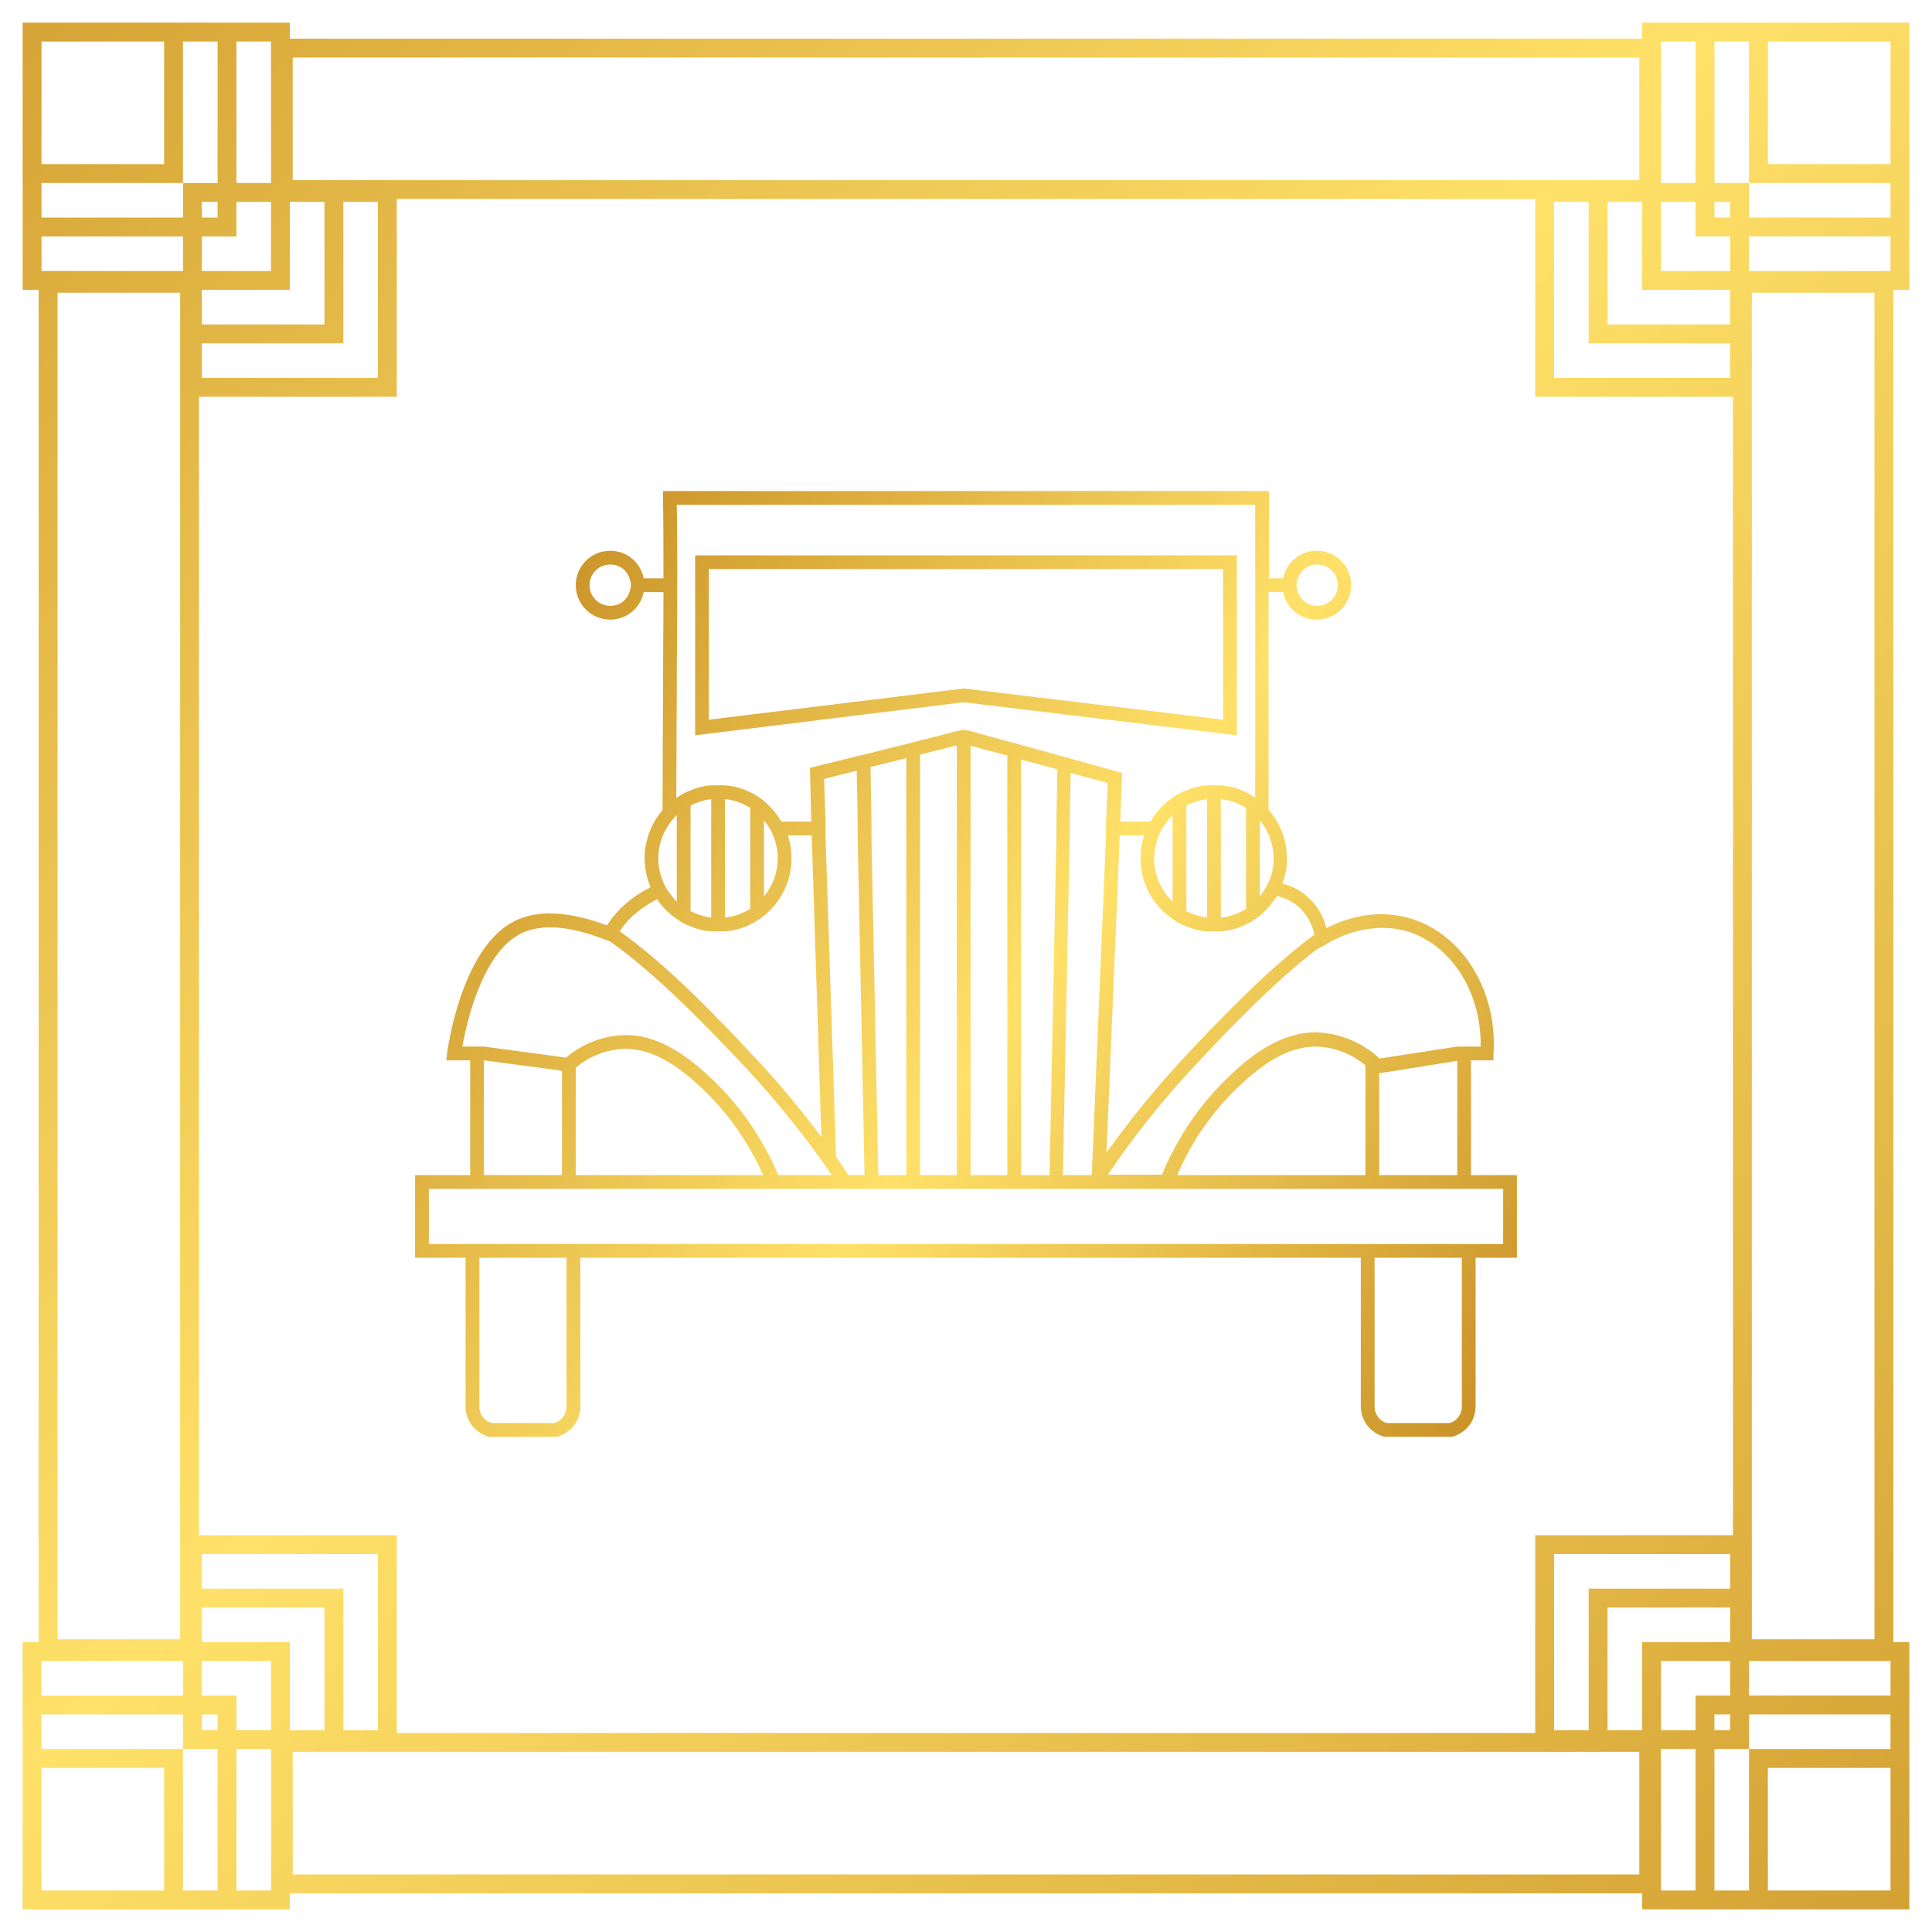 <svg width="256" height="256" viewBox="0 0 256 256" fill="none" xmlns="http://www.w3.org/2000/svg">
<path d="M194.916 155.71V140.501H197.897V139.65C198.445 131.315 193.821 123.772 186.886 121.704C182.324 120.304 178.126 121.764 175.754 122.981C175.367 121.379 174.496 119.935 173.259 118.845C172.314 117.98 171.162 117.372 169.914 117.08C170.331 116.015 170.538 114.879 170.522 113.734C170.513 111.362 169.649 109.073 168.089 107.286V78.451H170.035C170.234 79.482 170.786 80.411 171.597 81.077C172.408 81.744 173.426 82.106 174.476 82.101C175.686 82.101 176.847 81.62 177.702 80.765C178.558 79.909 179.039 78.749 179.039 77.538C179.039 76.329 178.558 75.168 177.702 74.312C176.847 73.457 175.686 72.976 174.476 72.976C173.426 72.971 172.408 73.333 171.597 74C170.786 74.666 170.234 75.595 170.035 76.626H168.149V65.068H87.849V65.98C87.91 69.508 87.91 73.098 87.91 76.626H85.294C85.096 75.595 84.543 74.666 83.732 74C82.921 73.333 81.903 72.971 80.853 72.976C79.643 72.976 78.483 73.457 77.627 74.312C76.772 75.168 76.291 76.329 76.291 77.538C76.291 78.749 76.772 79.909 77.627 80.765C78.483 81.62 79.643 82.101 80.853 82.101C81.903 82.106 82.921 81.744 83.732 81.077C84.543 80.411 85.096 79.482 85.294 78.451H87.91C87.91 82.953 87.849 87.454 87.849 91.834C87.849 96.214 87.788 102.176 87.788 107.347C86.263 109.126 85.422 111.391 85.416 113.734C85.425 115.051 85.694 116.354 86.207 117.567C85.183 118.057 84.223 118.67 83.347 119.392C82.205 120.3 81.219 121.389 80.427 122.616C75.013 120.609 70.694 120.487 67.592 122.373C61.082 126.266 59.318 138.92 59.257 139.467L59.136 140.501H62.299V155.71H54.999V166.66H61.691V186.431C61.703 187.284 61.98 188.113 62.482 188.803C63.058 189.569 63.87 190.125 64.793 190.385H73.797C74.719 190.125 75.532 189.569 76.108 188.803C76.61 188.113 76.887 187.284 76.899 186.431V166.66H180.316V186.431C180.329 187.284 180.605 188.113 181.107 188.803C181.684 189.569 182.496 190.125 183.419 190.385H192.422C193.345 190.125 194.157 189.569 194.734 188.803C195.236 188.113 195.512 187.284 195.525 186.431V166.66H201V155.71H194.916ZM171.982 76.626C172.153 76.086 172.494 75.617 172.955 75.287C173.416 74.959 173.971 74.788 174.537 74.801C175.263 74.801 175.959 75.089 176.473 75.603C176.986 76.116 177.274 76.812 177.274 77.538C177.274 78.264 176.986 78.961 176.473 79.474C175.959 79.988 175.263 80.276 174.537 80.276C173.971 80.289 173.416 80.118 172.955 79.79C172.494 79.46 172.153 78.991 171.982 78.451C171.861 78.162 171.799 77.852 171.799 77.538C171.799 77.225 171.861 76.915 171.982 76.626ZM80.853 80.276C80.127 80.276 79.431 79.988 78.918 79.474C78.404 78.961 78.116 78.264 78.116 77.538C78.116 76.812 78.404 76.116 78.918 75.603C79.431 75.089 80.127 74.801 80.853 74.801C81.419 74.788 81.974 74.959 82.435 75.287C82.896 75.617 83.237 76.086 83.408 76.626C83.529 76.915 83.591 77.225 83.591 77.538C83.591 77.852 83.529 78.162 83.408 78.451C83.237 78.991 82.896 79.46 82.435 79.79C81.974 80.118 81.419 80.289 80.853 80.276ZM175.632 125.171C177.274 124.137 181.655 122.008 186.46 123.407C192.3 125.171 196.315 131.498 196.194 138.676H193.091L182.81 140.258C180.55 138.158 177.618 136.93 174.537 136.79H174.354C169.67 136.79 165.777 139.832 162.979 142.509C159.073 146.195 156.003 150.676 153.975 155.649H146.797C150.211 150.595 154.015 145.815 158.173 141.353C163.161 136 168.94 130.038 174.415 125.84L175.632 125.171ZM193.091 140.562V155.71H182.75V142.205L184.392 141.961L193.091 140.562ZM180.924 141.17V155.71H155.983C157.881 151.254 160.677 147.236 164.195 143.908C166.994 141.292 170.4 138.615 174.537 138.676C176.883 138.78 179.129 139.657 180.924 141.17ZM166.933 108.685C167.43 109.294 167.84 109.97 168.149 110.693C168.544 111.659 168.75 112.691 168.758 113.734C168.779 114.781 168.571 115.819 168.149 116.776C167.857 117.425 167.49 118.038 167.054 118.601L166.933 118.784V108.685ZM169.184 118.723C170.269 118.943 171.276 119.447 172.104 120.183C173.147 121.162 173.868 122.435 174.172 123.833C168.332 128.152 162.188 134.479 156.834 140.197C153.162 144.151 149.749 148.337 146.614 152.729L148.379 110.693H151.603C151.284 111.675 151.12 112.702 151.116 113.734C151.119 115.318 151.508 116.878 152.25 118.277C152.992 119.676 154.065 120.874 155.374 121.764C155.928 122.183 156.543 122.512 157.199 122.738C158.067 123.117 158.993 123.343 159.937 123.407H161.762C162.927 123.327 164.064 123.017 165.108 122.495C165.759 122.181 166.371 121.793 166.933 121.339C167.825 120.6 168.586 119.715 169.184 118.723ZM146.554 110.693L144.668 155.588V155.71H140.835L141.748 110.693V108.868L141.869 102.419L146.797 103.758L146.554 108.868V110.693ZM152.941 113.734C152.949 112.691 153.155 111.659 153.549 110.693C153.818 110.032 154.188 109.416 154.644 108.868C154.852 108.555 155.097 108.269 155.374 108.016V119.453C154.601 118.716 153.986 117.828 153.568 116.845C153.149 115.861 152.936 114.803 152.941 113.734ZM157.199 120.73V106.739C158.057 106.301 158.983 106.013 159.937 105.887V121.582C158.983 121.456 158.057 121.168 157.199 120.73ZM161.762 121.582V105.887C162.951 106.012 164.095 106.408 165.108 107.043V120.426C164.095 121.061 162.951 121.457 161.762 121.582ZM89.735 76.626C89.735 73.402 89.735 70.117 89.674 66.893H166.324V105.704C165.941 105.426 165.534 105.181 165.108 104.974C164.064 104.452 162.927 104.142 161.762 104.062H159.937C158.993 104.126 158.067 104.352 157.199 104.731C156.543 104.957 155.928 105.286 155.374 105.704C154.163 106.511 153.161 107.596 152.454 108.868H148.439L148.683 102.419L141.93 100.534L140.166 100.047L135.299 98.709L133.474 98.222L128.608 96.884L127.695 96.701L126.783 96.884L120.091 98.587L115.224 99.804L113.46 100.229L107.316 101.75L107.498 108.868H103.544C102.927 107.836 102.147 106.911 101.233 106.13C100.671 105.675 100.059 105.288 99.407 104.974C98.364 104.452 97.226 104.142 96.062 104.062H94.237C93.292 104.126 92.366 104.352 91.499 104.731C90.843 104.957 90.227 105.286 89.674 105.704H89.613C89.613 101.081 89.674 96.397 89.674 91.834C89.674 87.272 89.735 82.953 89.735 78.451V76.626ZM140.105 101.933L139.984 108.868V110.693L139.071 155.71H135.299V100.655L140.105 101.933ZM133.474 100.108V155.71H128.608V98.83L133.474 100.108ZM126.783 98.769V155.71H121.916V99.986L126.783 98.769ZM120.091 100.473V155.71H116.38L115.468 110.693V108.868L115.346 101.629L120.091 100.473ZM114.555 155.71H112.426L110.783 153.276L109.384 110.693V108.868L109.202 103.21L113.521 102.115L113.643 108.868V110.693L114.555 155.71ZM103.058 113.734C103.057 115.579 102.411 117.365 101.233 118.784V108.685L101.354 108.868C101.811 109.416 102.18 110.032 102.449 110.693C102.843 111.659 103.05 112.691 103.058 113.734ZM99.407 107.043V120.426C98.395 121.061 97.25 121.457 96.062 121.582V105.887C97.25 106.012 98.395 106.408 99.407 107.043ZM94.237 105.887V121.582C93.282 121.456 92.356 121.168 91.499 120.73V106.739C92.356 106.301 93.282 106.013 94.237 105.887ZM87.788 110.814C88.209 109.79 88.829 108.859 89.613 108.077C89.629 108.077 89.645 108.071 89.656 108.059C89.668 108.048 89.674 108.032 89.674 108.016V119.453C89.397 119.2 89.151 118.914 88.944 118.601C88.466 118.068 88.094 117.449 87.849 116.776C87.433 115.817 87.225 114.78 87.241 113.734C87.234 112.735 87.42 111.744 87.788 110.814ZM84.442 120.852C85.261 120.206 86.137 119.636 87.058 119.149C87.755 120.18 88.643 121.068 89.674 121.764C90.227 122.183 90.843 122.512 91.499 122.738C92.366 123.117 93.292 123.343 94.237 123.407H96.062C97.226 123.327 98.364 123.017 99.407 122.495C100.059 122.181 100.671 121.793 101.233 121.339C102.372 120.426 103.292 119.269 103.924 117.953C104.556 116.636 104.883 115.195 104.883 113.734C104.879 112.702 104.715 111.675 104.396 110.693H107.559L108.837 150.66C106.203 147.124 103.38 143.733 100.381 140.501C94.784 134.479 88.214 127.726 82.131 123.407C82.752 122.431 83.534 121.568 84.442 120.852ZM61.265 138.676C61.812 135.635 63.759 126.814 68.565 123.955C71.302 122.312 75.317 122.555 80.488 124.624L80.975 124.806H80.914C86.937 129.065 93.446 135.756 99.043 141.718C102.595 145.566 105.907 149.629 108.958 153.885L110.236 155.71H103.118C101.092 150.855 98.065 146.482 94.237 142.874C91.377 140.197 87.423 137.034 82.678 137.155C79.861 137.258 77.16 138.309 75.013 140.136L64.124 138.676H61.265ZM101.111 155.71H76.291V141.475C78.087 139.961 80.332 139.085 82.678 138.98C86.815 138.92 90.222 141.596 93.02 144.212C96.457 147.466 99.208 151.376 101.111 155.71ZM74.466 141.9V155.71H64.124V140.501L73.31 141.718L74.466 141.9ZM75.074 186.431C75.07 186.891 74.921 187.338 74.648 187.708C74.367 188.137 73.931 188.442 73.432 188.56H65.158C64.659 188.442 64.223 188.137 63.942 187.708C63.669 187.338 63.52 186.891 63.516 186.431V166.66H75.074V186.431ZM193.7 186.431C193.695 186.891 193.546 187.338 193.274 187.708C192.992 188.137 192.557 188.442 192.057 188.56H183.784C183.284 188.442 182.849 188.137 182.567 187.708C182.294 187.338 182.145 186.891 182.141 186.431V166.66H193.7V186.431ZM199.175 164.835H56.824V157.535H199.175V164.835Z" fill="url(#paint0_linear_1011_1271)"/>
<path d="M92.107 73.584V97.431L127.695 93.051L163.891 97.431V73.584H92.107ZM162.066 95.363L127.695 91.226L93.932 95.363V75.409H162.066V95.363Z" fill="url(#paint1_linear_1011_1271)"/>
<g filter="url(#filter0_d_1011_1271)">
<path fill-rule="evenodd" clip-rule="evenodd" d="M227.171 24.247V5.5H231.754V21.747V24.247H229.254H227.171ZM231.754 24.247H234.254H250.5V28.829H231.754V26.747V24.247ZM231.754 35.911V31.329H250.5V35.911H231.754ZM229.254 52.575H229.629L229.629 203.425H229.254H205.925H203.425V205.925V229.254V229.629L52.575 229.629V229.254L52.575 205.925V203.425H50.075H26.747H26.371L26.371 52.575H26.747L50.075 52.575H52.575V50.075L52.575 26.747V26.371L203.425 26.371V26.747V50.075V52.575H205.925H229.254ZM45.493 26.747L45.493 42.993V45.493H42.993L26.747 45.493V50.075L50.075 50.075L50.075 26.747L45.493 26.747ZM42.993 26.747L42.993 42.993L26.747 42.993V38.411H35.911H38.411V35.911V26.747H42.993ZM35.911 26.747V35.911H26.747V31.329H28.829H31.329V28.829V26.747L35.911 26.747ZM28.829 26.747H26.747V28.829H28.829V26.747ZM35.911 24.247L35.911 5.5L31.329 5.5L31.329 24.247L35.911 24.247ZM28.829 24.247L28.829 5.5L24.247 5.5L24.247 21.747L24.247 24.247L21.747 24.247L5.5 24.247L5.5 28.829L24.247 28.829V26.747V24.247H26.747H28.829ZM24.247 31.329V35.911L5.5 35.911L5.5 31.329L24.247 31.329ZM231.754 224.671V220.089H250.5V224.671H231.754ZM231.754 229.254V227.171H250.5V231.754H234.254L231.754 231.754V229.254ZM231.754 231.754V234.254V250.5L227.171 250.5V231.754H229.254H231.754ZM220.089 231.754H224.671V250.5H220.089V231.754ZM229.254 205.925V210.507H213.007H210.507V213.007V229.254H205.925V205.925H229.254ZM217.589 229.254H213.007V213.007H229.254V217.589H220.089H217.589V220.089V229.254ZM220.089 220.089H229.254V224.671H227.171H224.671V227.171V229.254H220.089V220.089ZM227.171 227.171H229.254V229.254H227.171V227.171ZM5.125 38.411H3V35.911V31.329V28.829V24.247V21.747L3 5.5L3 3H3H5.5L21.747 3L24.247 3L28.829 3L31.329 3L35.911 3L38.411 3V5.125H38.786L217.214 5.125H217.589V3H220.089H224.671H227.171H231.754H234.254H250.5H253V5.5V21.747V24.247V28.829V31.329V35.911V38.411H250.875V38.786L250.875 217.214V217.589H253V220.089V224.671V227.171V231.754V234.254V250.5V253H250.5L234.254 253H231.754L227.171 253H224.671H220.089H217.589V250.875H217.214L38.786 250.875H38.411V253H35.911H31.329H28.829H24.247H21.747H5.5H3V250.5V234.254V231.754L3 227.171L3 224.671L3 220.089L3 217.589H5.125V217.214L5.125 38.786V38.411ZM229.254 38.411V42.993H213.007V26.747H217.589V35.911V38.411H220.089H229.254ZM210.507 42.993V26.747H205.925V50.075H229.254V45.493H213.007H210.507V42.993ZM220.089 35.911V26.747H224.671V28.829V31.329H227.171H229.254V35.911H220.089ZM227.171 28.829V26.747H229.254V28.829H227.171ZM224.671 24.247H220.089V5.5H224.671V24.247ZM234.254 21.747V5.5H250.5V21.747H234.254ZM28.829 227.171V229.254H26.747V227.171H28.829ZM26.747 224.671H28.829H31.329V227.171V229.254H35.911V220.089H26.747V224.671ZM26.747 217.589H35.911H38.411V220.089V229.254H42.993V213.007H26.747V217.589ZM26.747 210.507H42.993H45.493V213.007V229.254H50.075L50.075 205.925H26.747V210.507ZM28.829 250.5L28.829 231.754H26.747H24.247V229.254V227.171H5.5L5.5 231.754H21.747H24.247L24.247 234.254L24.247 250.5H28.829ZM24.247 224.671V220.089H5.5L5.5 224.671H24.247ZM35.911 231.754H31.329L31.329 250.5H35.911L35.911 231.754ZM21.747 250.5L21.747 234.254H5.5L5.5 250.5H21.747ZM234.254 234.254H250.5V250.5L234.254 250.5V234.254ZM5.5 21.747L5.5 5.5L21.747 5.5L21.747 21.747L5.5 21.747ZM38.786 7.625L38.786 23.871L217.214 23.871V7.625L38.786 7.625ZM38.786 248.375L38.786 232.129L217.214 232.129V248.375L38.786 248.375ZM248.375 38.786L232.129 38.786L232.129 217.214H248.375L248.375 38.786ZM7.625 38.786L23.871 38.786L23.871 217.214H7.625L7.625 38.786Z" fill="url(#paint2_linear_1011_1271)"/>
</g>
<defs>
<filter id="filter0_d_1011_1271" x="0" y="0" width="256" height="256" filterUnits="userSpaceOnUse" color-interpolation-filters="sRGB">
<feFlood flood-opacity="0" result="BackgroundImageFix"/>
<feColorMatrix in="SourceAlpha" type="matrix" values="0 0 0 0 0 0 0 0 0 0 0 0 0 0 0 0 0 0 127 0" result="hardAlpha"/>
<feOffset/>
<feGaussianBlur stdDeviation="1.5"/>
<feComposite in2="hardAlpha" operator="out"/>
<feColorMatrix type="matrix" values="0 0 0 0 1 0 0 0 0 0.882 0 0 0 0 0.412 0 0 0 0.6 0"/>
<feBlend mode="normal" in2="BackgroundImageFix" result="effect1_dropShadow_1011_1271"/>
<feBlend mode="normal" in="SourceGraphic" in2="effect1_dropShadow_1011_1271" result="shape"/>
</filter>
<linearGradient id="paint0_linear_1011_1271" x1="62.439" y1="88.908" x2="197.064" y2="186.035" gradientUnits="userSpaceOnUse">
<stop stop-color="#CA9328"/>
<stop offset="0.51" stop-color="#FFE169"/>
<stop offset="1" stop-color="#CA9328"/>
</linearGradient>
<linearGradient id="paint1_linear_1011_1271" x1="86.493" y1="55.566" x2="221.123" y2="152.692" gradientUnits="userSpaceOnUse">
<stop stop-color="#CA9328"/>
<stop offset="0.51" stop-color="#FFE169"/>
<stop offset="1" stop-color="#CA9328"/>
</linearGradient>
<linearGradient id="paint2_linear_1011_1271" x1="-29" y1="-28" x2="286.5" y2="278.5" gradientUnits="userSpaceOnUse">
<stop stop-color="#CA9328"/>
<stop offset="0.469" stop-color="#FFE169"/>
<stop offset="1" stop-color="#CA9328"/>
</linearGradient>
</defs>
</svg>

